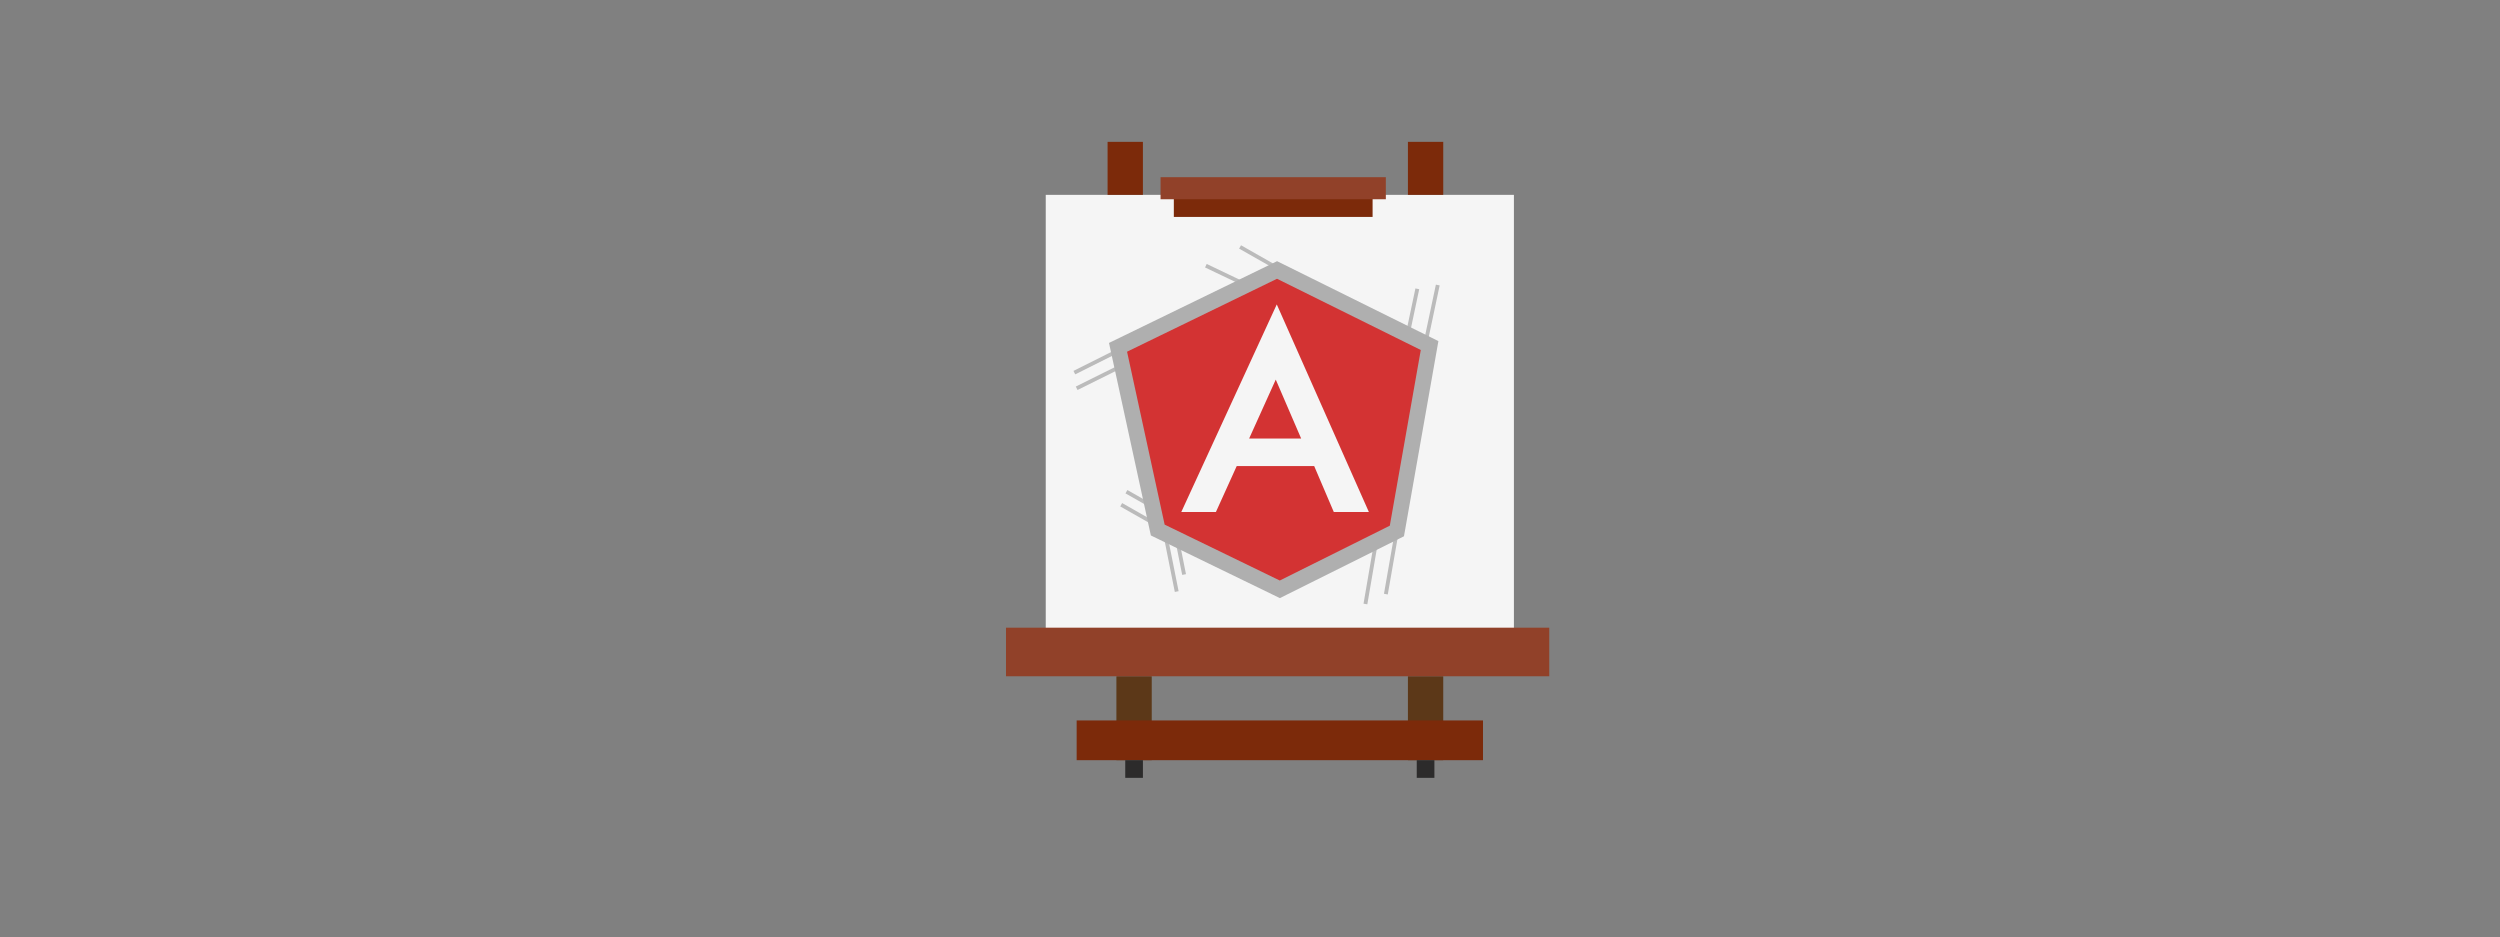 <?xml version="1.0" encoding="UTF-8"?>
<!-- Generator: Adobe Illustrator 16.0.0, SVG Export Plug-In . SVG Version: 6.00 Build 0)  -->
<!DOCTYPE svg PUBLIC "-//W3C//DTD SVG 1.1//EN" "http://www.w3.org/Graphics/SVG/1.1/DTD/svg11.dtd">
<svg version="1.1" id="Layer_1" xmlns:sketch="http://www.bohemiancoding.com/sketch/ns" xmlns="http://www.w3.org/2000/svg" xmlns:xlink="http://www.w3.org/1999/xlink" x="0px" y="0px" width="400.001px" height="150px" viewBox="1723.625 123.589 400.001 150" enable-background="new 1723.625 123.589 400.001 150" xml:space="preserve">
<rect x="1723.625" y="123.589" width="400.001" height="150" fill="#808080" stroke="none"/>
<g>
	<g id="Rectangle-353_1_">
		<rect x="1890.944" y="154.766" sketch:type="MSShapeGroup" fill="#F5F5F5" width="74.907" height="73.493">
		</rect>
	</g>
	<g id="Group_1_" transform="translate(9, 19)" sketch:type="MSShapeGroup">
		<g id="Line_9_">
			
				<rect x="1895.966" y="193.309" transform="matrix(0.196 0.981 -0.981 0.196 1719.248 -1708.571)" fill="#BBBBBB" width="10.11" height="0.62"/>
		</g>
		<g id="Line-7_1_">
			
				<rect x="1898.437" y="190.836" transform="matrix(0.195 0.981 -0.981 0.195 1719.424 -1713.044)" fill="#BBBBBB" width="10.111" height="0.618"/>
		</g>
		<g id="Line_8_">
			
				<rect x="1891.126" y="155.921" transform="matrix(0.448 0.894 -0.894 0.448 1189.018 -1601.832)" fill="#BBBBBB" width="0.621" height="11.71"/>
		</g>
		<g id="Line-5_1_">
			
				<rect x="1892.362" y="159.013" transform="matrix(0.445 0.895 -0.895 0.445 1197.449 -1603.198)" fill="#BBBBBB" width="0.618" height="11.708"/>
		</g>
		<g id="Line_7_">
			
				<rect x="1893.545" y="188.673" transform="matrix(0.869 0.494 -0.494 0.869 341.883 -914.288)" fill="#BBBBBB" width="10.624" height="0.619"/>
		</g>
		<g id="Line-8_1_">
			<polygon fill="#BBBBBB" points="1903.942,188.784 1894.703,183.53 1895.011,182.996 1904.243,188.247    "/>
		</g>
		<g id="Line-9_1_">
			
				<rect x="1912.713" y="147.245" transform="matrix(0.869 0.494 -0.494 0.869 323.781 -929.004)" fill="#BBBBBB" width="10.623" height="0.617"/>
		</g>
		<g id="Line-10_1_">
			
				<rect x="1907.791" y="149.408" transform="matrix(0.902 0.431 -0.431 0.902 251.268 -810.202)" fill="#BBBBBB" width="13.669" height="0.62"/>
		</g>
		<g id="Line_6_">
			
				<rect x="1933.174" y="186.697" transform="matrix(0.986 0.169 -0.169 0.986 60.78 -324.48)" fill="#BBBBBB" width="0.617" height="15.08"/>
		</g>
		<g id="Line-11_1_">
			
				<rect x="1937.501" y="184.844" transform="matrix(0.985 0.172 -0.172 0.985 62.008 -330.577)" fill="#BBBBBB" width="0.619" height="15.078"/>
		</g>
		<g id="Line_5_">
			
				<rect x="1943.686" y="150.193" transform="matrix(0.978 0.207 -0.207 0.978 74.531 -399.104)" fill="#BBBBBB" width="0.618" height="12.653"/>
		</g>
		<g id="Line-12_1_">
			
				<rect x="1940.594" y="150.193" transform="matrix(0.978 0.207 -0.207 0.978 74.282 -397.855)" fill="#BBBBBB" width="0.619" height="12.654"/>
		</g>
	</g>
	<g id="Polygon-7_1_">
		<path fill="#B9B9B9" d="M1928.253,218.53l-19.455-9.69l-0.032-0.143l-6.521-29.554l26.009-12.627l24.776,12.627l-5.305,29.691    L1928.253,218.53z M1909.339,208.418l18.914,9.42l18.917-9.418l5.17-28.931l-24.091-12.28l-25.296,12.28L1909.339,208.418z     M1928.103,213.663l-16.022-7.992l-0.033-0.145l-5.362-24.344l21.421-10.416l20.401,10.417l-4.367,24.483l-0.14,0.067    L1928.103,213.663z M1912.616,205.248l15.486,7.726l15.484-7.721l4.229-23.729l-19.717-10.066l-20.708,10.066L1912.616,205.248z"/>
	</g>
	<g id="Rectangle-354_1_">
		<rect x="1900.838" y="146.285" sketch:type="MSShapeGroup" fill="#7C2A0A" width="5.654" height="8.48">
		</rect>
	</g>
	<g id="Rectangle-355_1_">
		<rect x="1948.892" y="146.285" sketch:type="MSShapeGroup" fill="#7C2A0A" width="5.652" height="8.48">
		</rect>
	</g>
	<g id="Rectangle-361_1_">
		<rect x="1902.25" y="231.791" sketch:type="MSShapeGroup" fill="#5C3818" width="5.654" height="13.427">
		</rect>
	</g>
	<g id="Rectangle-360_1_">
		<rect x="1948.892" y="231.791" sketch:type="MSShapeGroup" fill="#5C3818" width="5.652" height="13.427">
		</rect>
	</g>
	<g id="Rectangle-362_1_">
		<rect x="1895.889" y="238.859" sketch:type="MSShapeGroup" fill="#7C2A0A" width="65.016" height="6.358">
		</rect>
	</g>
	<g id="Rectangle-363_1_">
		<rect x="1903.664" y="245.218" sketch:type="MSShapeGroup" fill="#2C2B2B" width="2.828" height="2.827">
		</rect>
	</g>
	<g id="Rectangle-364_1_">
		<rect x="1950.305" y="245.218" sketch:type="MSShapeGroup" fill="#2C2B2B" width="2.825" height="2.827">
		</rect>
	</g>
	<g id="Rectangle-358_1_">
		<rect x="1884.584" y="224.018" sketch:type="MSShapeGroup" fill="#914129" width="86.922" height="7.773">
		</rect>
	</g>
	<g id="Rectangle-356_1_">
		<rect x="1911.438" y="154.766" sketch:type="MSShapeGroup" fill="#7C2A0A" width="31.802" height="3.531">
		</rect>
	</g>
	<g id="Rectangle-357_1_">
		<rect x="1909.316" y="151.938" sketch:type="MSShapeGroup" fill="#914129" width="36.043" height="3.532">
		</rect>
	</g>
	<polygon fill="#D33333" points="1909.375,208.391 1928.815,217.832 1947.393,208.574 1952.631,178.901 1928.348,166.874    1903.029,179.191  "/>
	<path fill="#AFAFAF" d="M1927.947,168.192l23.005,11.396l-4.959,28.112l-17.604,8.772l-18.421-8.946l-6.014-27.665   L1927.947,168.192 M1927.956,165.378l-1.115,0.543l-23.992,11.67l-1.785,0.868l0.422,1.94l6.015,27.663l0.261,1.199l1.104,0.536   l18.421,8.946l1.118,0.545l1.111-0.556l17.604-8.771l1.139-0.567l0.223-1.255l4.958-28.113l0.328-1.861l-1.693-0.841   l-23.005-11.396L1927.956,165.378L1927.956,165.378z"/>
	<path fill="#F5F5F5" d="M1927.91,172.296l-15.278,33.212h5.54l3.328-7.346h12.396l3.136,7.346h5.613L1927.91,172.296z    M1923.485,193.76l4.262-9.435l4.066,9.435H1923.485z"/>
</g>
</svg>